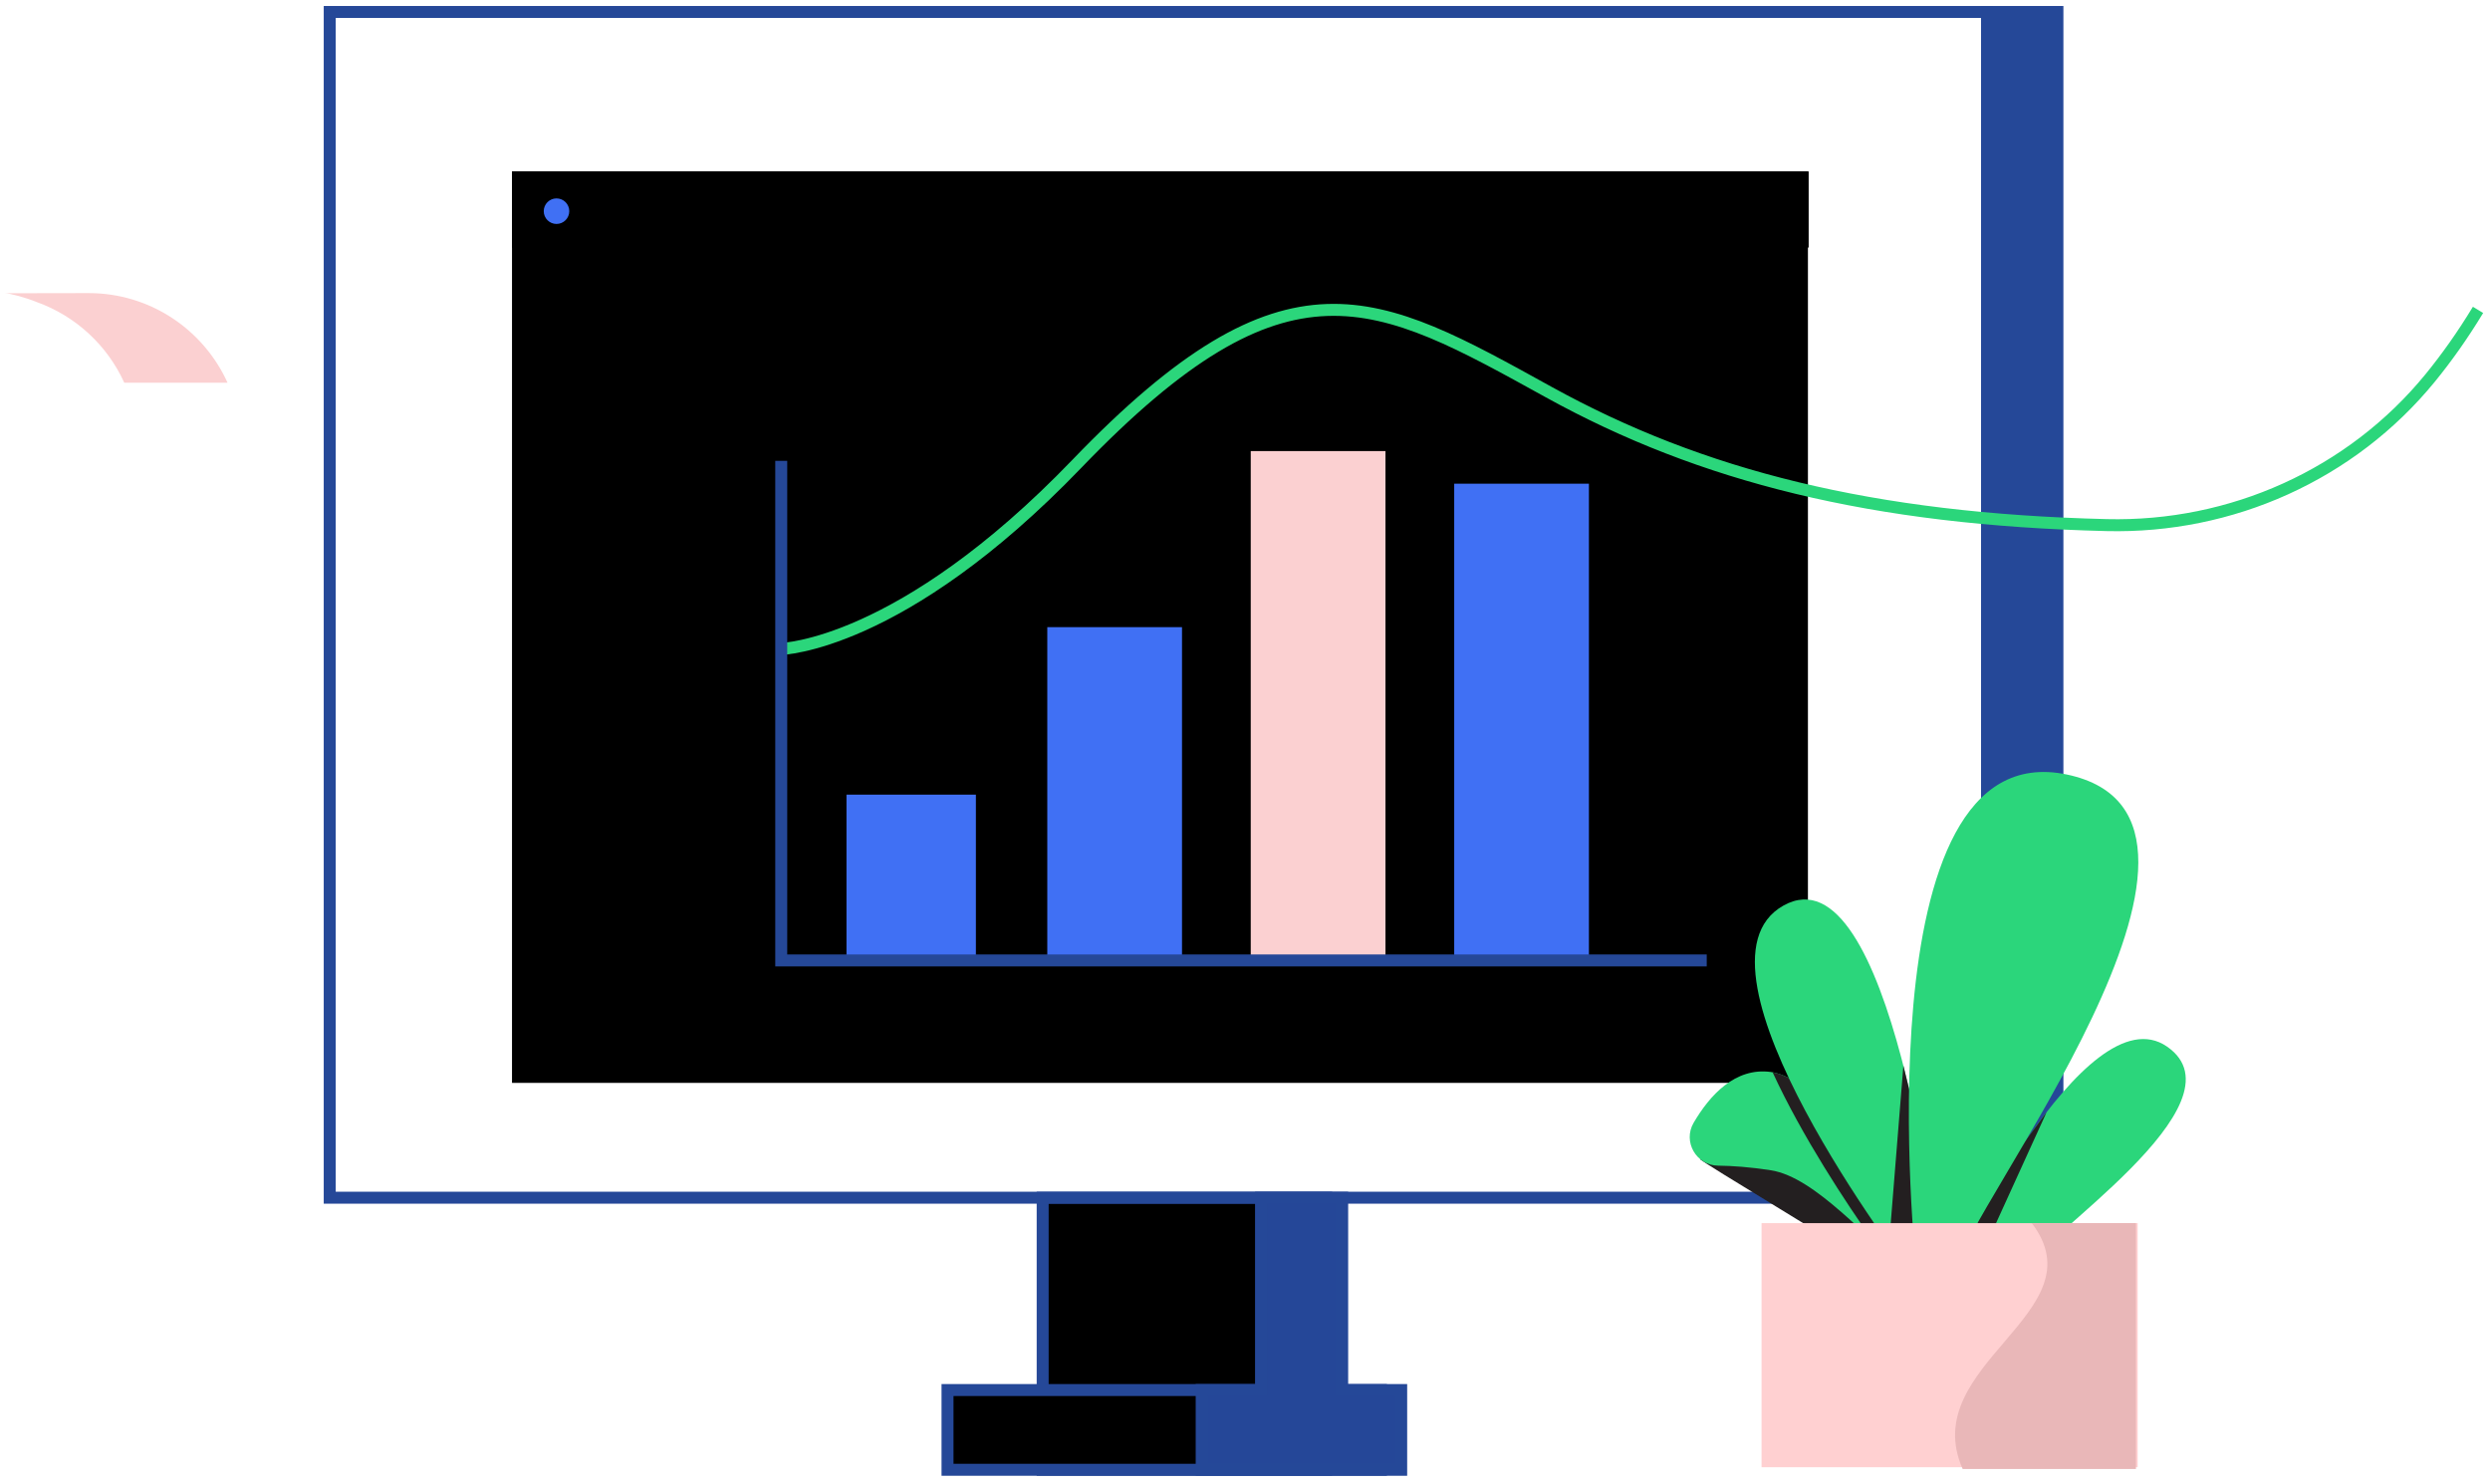 <svg width="208" height="124" viewBox="0 0 208 124" fill="none" xmlns="http://www.w3.org/2000/svg">
<path fill-rule="evenodd" clip-rule="evenodd" d="M42.77 90.46H151.024V14.32H42.77V90.46Z" fill="#000000"/>
<path fill-rule="evenodd" clip-rule="evenodd" d="M42.77 20.679H151.084V14.32H42.77V20.679Z" fill="#000000"/>
<path fill-rule="evenodd" clip-rule="evenodd" d="M87.099 122.781H110.782V100.052H87.099V122.781Z" fill="#000000"/>
<path fill-rule="evenodd" clip-rule="evenodd" d="M87.325 104.65H105.128V100.26H87.325V104.65Z" fill="#000000"/>
<path fill-rule="evenodd" clip-rule="evenodd" d="M87.098 122.781H110.781V100.051H87.098V122.781Z" stroke="#254898"/>
<path fill-rule="evenodd" clip-rule="evenodd" d="M79.149 122.78H115.352V116.119H79.149V122.78Z" fill="#000000"/>
<path fill-rule="evenodd" clip-rule="evenodd" d="M79.15 122.78H115.353V116.119H79.15V122.78Z" stroke="#254898"/>
<path fill-rule="evenodd" clip-rule="evenodd" d="M105.34 100.052V116.119H100.382V122.78H105.34H112.119H117.048V116.119H112.119V100.052H105.34Z" fill="#254798"/>
<path fill-rule="evenodd" clip-rule="evenodd" d="M105.557 104.65H111.913V100.26H105.557V104.65Z" fill="#254798"/>
<path fill-rule="evenodd" clip-rule="evenodd" d="M112.118 116.119V100.052H105.339V116.119H100.381V122.781H105.339H112.118H117.047V116.119H112.118Z" stroke="#254898"/>
<path fill-rule="evenodd" clip-rule="evenodd" d="M27.543 100.052H165.991V1H27.543V100.052Z" stroke="#254898"/>
<path fill-rule="evenodd" clip-rule="evenodd" d="M165.99 100.052H171.865V1H165.99V100.052Z" fill="#254898"/>
<path fill-rule="evenodd" clip-rule="evenodd" d="M165.99 100.052H171.865V1H165.99V100.052Z" stroke="#254898"/>
<path fill-rule="evenodd" clip-rule="evenodd" d="M70.71 80.23H81.52V66.381H70.71V80.23Z" fill="#4070F4"/>
<path fill-rule="evenodd" clip-rule="evenodd" d="M87.484 80.229H98.738V52.39H87.484V80.229Z" fill="#4070F4"/>
<path fill-rule="evenodd" clip-rule="evenodd" d="M104.48 80.23H115.734V37.681H104.48V80.23Z" fill="#FBD0D1"/>
<path fill-rule="evenodd" clip-rule="evenodd" d="M121.476 80.23H132.729V40.406H121.476V80.23Z" fill="#4070F4"/>
<path d="M65.26 54.205C65.26 54.205 75.263 54.018 89.951 38.749C107.566 20.437 114.92 24.781 129.379 32.758C142.115 39.785 156.399 43.387 175.979 43.865C186.4 44.119 196.413 39.642 203.008 31.568C204.365 29.905 205.708 28.02 207 25.885" stroke="#2BD67B"/>
<path d="M65.26 38.498V80.231H142.571" stroke="#254898"/>
<path fill-rule="evenodd" clip-rule="evenodd" d="M3.089 25.241C2.125 24.848 0.803 24.496 0.412 24.496C0.412 24.496 6.459 24.484 7.403 24.484C12.566 24.484 17.008 27.557 19.009 31.972H10.381C8.967 28.852 6.332 26.41 3.089 25.241Z" fill="#FBD0D1"/>
<path fill-rule="evenodd" clip-rule="evenodd" d="M47.554 17.641C47.554 18.23 47.077 18.708 46.487 18.708C45.898 18.708 45.421 18.23 45.421 17.641C45.421 17.052 45.898 16.574 46.487 16.574C47.077 16.574 47.554 17.052 47.554 17.641Z" fill="#4070F4"/>
<path fill-rule="evenodd" clip-rule="evenodd" d="M163.023 106.024C163.023 106.024 174.201 82.69 181.03 87.434C187.859 92.179 170.046 103.622 169.038 106.19L163.023 106.024Z" fill="#2BD67B"/>
<path fill-rule="evenodd" clip-rule="evenodd" d="M163.242 103.132L169.184 95.308L170.962 92.904L166.027 103.739L163.242 103.132Z" fill="#231F20"/>
<path fill-rule="evenodd" clip-rule="evenodd" d="M142.008 96.816C141.828 96.909 154.981 104.697 156.652 106.024H159.924C159.924 106.024 150.945 92.191 142.008 96.816Z" fill="#231F20"/>
<path fill-rule="evenodd" clip-rule="evenodd" d="M163.018 106.013C163.018 106.013 153.497 90.299 147.913 89.548C144.945 89.148 142.818 91.5 141.477 93.791C140.552 95.372 141.696 97.359 143.527 97.375C144.697 97.386 146.152 97.487 147.913 97.758C151.729 98.344 156.053 103.739 159.277 106.013H163.018Z" fill="#2BD67B"/>
<path fill-rule="evenodd" clip-rule="evenodd" d="M163.018 106.013C163.018 106.013 161.987 104.313 160.405 102.003C160.726 104.185 160.898 105.687 160.931 106.013H163.018Z" fill="#2BD67B"/>
<path fill-rule="evenodd" clip-rule="evenodd" d="M160.931 106.013C160.898 105.687 160.726 104.185 160.406 102.003C157.225 97.36 151.817 90.258 148.074 89.575C150.551 94.954 154.212 100.475 156.415 103.607C157.429 104.534 158.394 105.391 159.277 106.013H160.931Z" fill="#231F20"/>
<path fill-rule="evenodd" clip-rule="evenodd" d="M159.423 106.197C159.423 106.197 139.973 80.719 148.968 75.653C157.963 70.587 161.921 104.596 162.062 106.035" fill="#2BD67B"/>
<path fill-rule="evenodd" clip-rule="evenodd" d="M158.997 89.022L157.87 103.041L160.686 103.479L159.479 90.983L158.997 89.022Z" fill="#231F20"/>
<path fill-rule="evenodd" clip-rule="evenodd" d="M160.068 105.904C160.068 105.904 155.243 61.046 172.651 64.7C190.059 68.354 163.902 101.503 163.501 105.904H160.068Z" fill="#2BD67B"/>
<path fill-rule="evenodd" clip-rule="evenodd" d="M159.95 102.176H147.15V122.566H178.57V102.176H159.95Z" fill="#FFD0D1"/>
<path fill-rule="evenodd" clip-rule="evenodd" d="M163.948 122.713H178.424V102.177H169.721C175.478 109.673 160.08 113.952 163.948 122.713Z" fill="#E9B7B8"/>
</svg>
